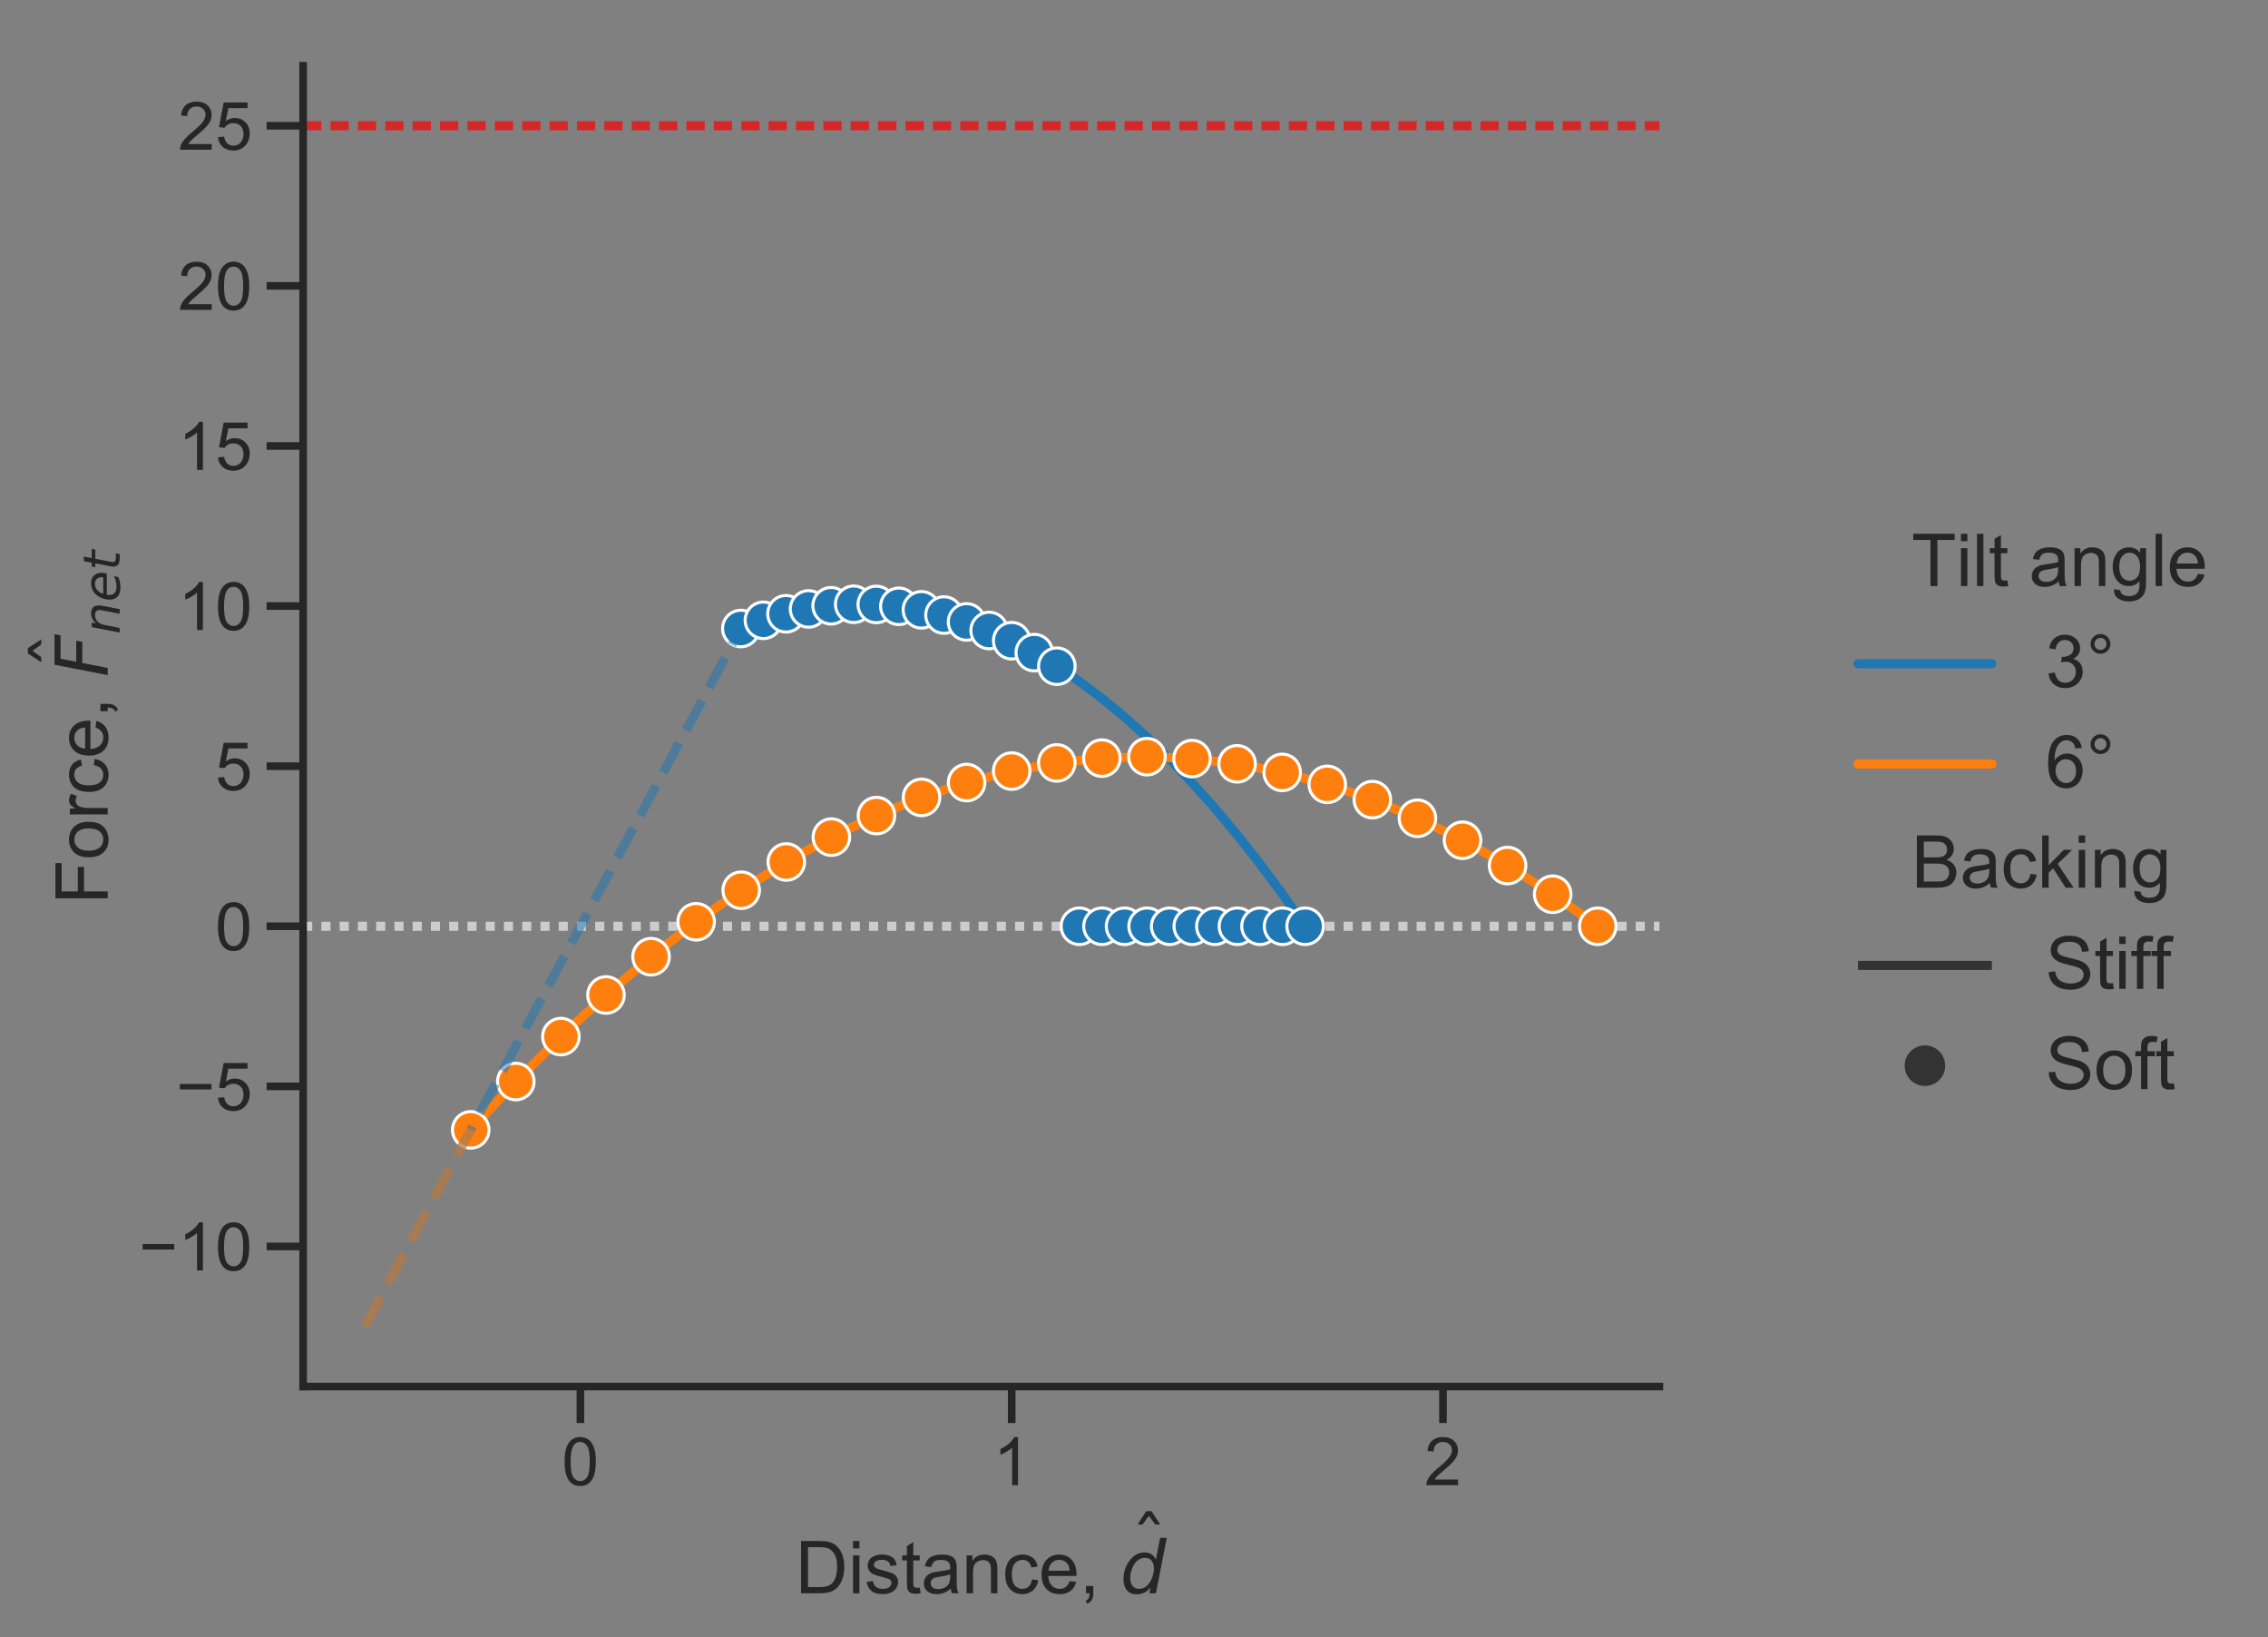 <?xml version="1.0" encoding="utf-8" standalone="no"?>
<!DOCTYPE svg PUBLIC "-//W3C//DTD SVG 1.1//EN"
  "http://www.w3.org/Graphics/SVG/1.1/DTD/svg11.dtd">
<!-- Created with matplotlib (https://matplotlib.org/) -->
<svg height="403.556pt" version="1.1" viewBox="0 0 559.113 403.556" width="559.113pt" xmlns="http://www.w3.org/2000/svg" xmlns:xlink="http://www.w3.org/1999/xlink">
 <rect x="0" y="0" width="559.113" height="403.556" fill="#808080" stroke="none"/>
 <defs>
  <style type="text/css">
*{stroke-linecap:butt;stroke-linejoin:round;}
  </style>
 </defs>
 <g id="figure_1">
  <g id="patch_1">
   <path d="M 0 403.556 
L 559.113 403.556 
L 559.113 0 
L 0 0 
z
" style="fill:none;"/>
  </g>
  <g id="axes_1">
   <g id="patch_2">
    <path d="M 74.728 341.726 
L 409.08 341.726 
L 409.08 16.2 
L 74.728 16.2 
z
" style="fill:none;"/>
   </g>
   <g id="line2d_1">
    <path clip-path="url(#p5e3848087c)" d="M 74.728 30.997 
L 409.08 30.997 
" style="fill:none;stroke:#d62728;stroke-dasharray:4.5,2.25;stroke-dashoffset:0;stroke-width:2.25;"/>
   </g>
   <g id="line2d_2">
    <path clip-path="url(#p5e3848087c)" d="M 74.728 228.285 
L 409.08 228.285 
" style="fill:none;stroke:#cccccc;stroke-dasharray:2.25,2.25;stroke-dashoffset:0;stroke-width:2.25;"/>
   </g>
   <g id="matplotlib.axis_1">
    <g id="xtick_1">
     <g id="line2d_3">
      <defs>
       <path d="M 0 0 
L 0 9 
" id="m512146e66b" style="stroke:#262626;stroke-width:1.875;"/>
      </defs>
      <g>
       <use style="fill:#262626;stroke:#262626;stroke-width:1.875;" x="143.086" xlink:href="#m512146e66b" y="341.726"/>
      </g>
     </g>
     <g id="text_1">
      <!-- 0 -->
      <defs>
       <path d="M 4.156 35.297 
Q 4.156 48 6.766 55.734 
Q 9.375 63.484 14.516 67.672 
Q 19.672 71.875 27.484 71.875 
Q 33.25 71.875 37.594 69.547 
Q 41.938 67.234 44.766 62.859 
Q 47.609 58.5 49.219 52.219 
Q 50.828 45.953 50.828 35.297 
Q 50.828 22.703 48.234 14.969 
Q 45.656 7.234 40.5 3 
Q 35.359 -1.219 27.484 -1.219 
Q 17.141 -1.219 11.234 6.203 
Q 4.156 15.141 4.156 35.297 
z
M 13.188 35.297 
Q 13.188 17.672 17.312 11.828 
Q 21.438 6 27.484 6 
Q 33.547 6 37.672 11.859 
Q 41.797 17.719 41.797 35.297 
Q 41.797 52.984 37.672 58.781 
Q 33.547 64.594 27.391 64.594 
Q 21.344 64.594 17.719 59.469 
Q 13.188 52.938 13.188 35.297 
z
" id="ArialMT-48"/>
      </defs>
      <g style="fill:#262626;" transform="translate(138.498 366.037)scale(0.165 -0.165)">
       <use xlink:href="#ArialMT-48"/>
      </g>
     </g>
    </g>
    <g id="xtick_2">
     <g id="line2d_4">
      <g>
       <use style="fill:#262626;stroke:#262626;stroke-width:1.875;" x="249.406" xlink:href="#m512146e66b" y="341.726"/>
      </g>
     </g>
     <g id="text_2">
      <!-- 1 -->
      <defs>
       <path d="M 37.25 0 
L 28.469 0 
L 28.469 56 
Q 25.297 52.984 20.141 49.953 
Q 14.984 46.922 10.891 45.406 
L 10.891 53.906 
Q 18.266 57.375 23.781 62.297 
Q 29.297 67.234 31.594 71.875 
L 37.25 71.875 
z
" id="ArialMT-49"/>
      </defs>
      <g style="fill:#262626;" transform="translate(244.819 366.037)scale(0.165 -0.165)">
       <use xlink:href="#ArialMT-49"/>
      </g>
     </g>
    </g>
    <g id="xtick_3">
     <g id="line2d_5">
      <g>
       <use style="fill:#262626;stroke:#262626;stroke-width:1.875;" x="355.727" xlink:href="#m512146e66b" y="341.726"/>
      </g>
     </g>
     <g id="text_3">
      <!-- 2 -->
      <defs>
       <path d="M 50.344 8.453 
L 50.344 0 
L 3.031 0 
Q 2.938 3.172 4.047 6.109 
Q 5.859 10.938 9.828 15.625 
Q 13.812 20.312 21.344 26.469 
Q 33.016 36.031 37.109 41.625 
Q 41.219 47.219 41.219 52.203 
Q 41.219 57.422 37.469 61 
Q 33.734 64.594 27.734 64.594 
Q 21.391 64.594 17.578 60.781 
Q 13.766 56.984 13.719 50.25 
L 4.688 51.172 
Q 5.609 61.281 11.656 66.578 
Q 17.719 71.875 27.938 71.875 
Q 38.234 71.875 44.234 66.156 
Q 50.25 60.453 50.25 52 
Q 50.25 47.703 48.484 43.547 
Q 46.734 39.406 42.656 34.812 
Q 38.578 30.219 29.109 22.219 
Q 21.188 15.578 18.938 13.203 
Q 16.703 10.844 15.234 8.453 
z
" id="ArialMT-50"/>
      </defs>
      <g style="fill:#262626;" transform="translate(351.139 366.037)scale(0.165 -0.165)">
       <use xlink:href="#ArialMT-50"/>
      </g>
     </g>
    </g>
    <g id="text_4">
     <!-- Distance, $\hat{d}$ -->
     <defs>
      <path d="M 7.719 0 
L 7.719 71.578 
L 32.375 71.578 
Q 40.719 71.578 45.125 70.562 
Q 51.266 69.141 55.609 65.438 
Q 61.281 60.641 64.078 53.188 
Q 66.891 45.75 66.891 36.188 
Q 66.891 28.031 64.984 21.734 
Q 63.094 15.438 60.109 11.297 
Q 57.125 7.172 53.578 4.797 
Q 50.047 2.438 45.047 1.219 
Q 40.047 0 33.547 0 
z
M 17.188 8.453 
L 32.469 8.453 
Q 39.547 8.453 43.578 9.766 
Q 47.609 11.078 50 13.484 
Q 53.375 16.844 55.25 22.531 
Q 57.125 28.219 57.125 36.328 
Q 57.125 47.562 53.438 53.594 
Q 49.75 59.625 44.484 61.672 
Q 40.672 63.141 32.234 63.141 
L 17.188 63.141 
z
" id="ArialMT-68"/>
      <path d="M 6.641 61.469 
L 6.641 71.578 
L 15.438 71.578 
L 15.438 61.469 
z
M 6.641 0 
L 6.641 51.859 
L 15.438 51.859 
L 15.438 0 
z
" id="ArialMT-105"/>
      <path d="M 3.078 15.484 
L 11.766 16.844 
Q 12.5 11.625 15.844 8.844 
Q 19.188 6.062 25.203 6.062 
Q 31.25 6.062 34.172 8.516 
Q 37.109 10.984 37.109 14.312 
Q 37.109 17.281 34.516 19 
Q 32.719 20.172 25.531 21.969 
Q 15.875 24.422 12.141 26.203 
Q 8.406 27.984 6.469 31.125 
Q 4.547 34.281 4.547 38.094 
Q 4.547 41.547 6.125 44.5 
Q 7.719 47.469 10.453 49.422 
Q 12.5 50.922 16.031 51.969 
Q 19.578 53.031 23.641 53.031 
Q 29.734 53.031 34.344 51.266 
Q 38.969 49.516 41.156 46.5 
Q 43.359 43.5 44.188 38.484 
L 35.594 37.312 
Q 35.016 41.312 32.203 43.547 
Q 29.391 45.797 24.266 45.797 
Q 18.219 45.797 15.625 43.797 
Q 13.031 41.797 13.031 39.109 
Q 13.031 37.406 14.109 36.031 
Q 15.188 34.625 17.484 33.688 
Q 18.797 33.203 25.25 31.453 
Q 34.578 28.953 38.25 27.359 
Q 41.938 25.781 44.031 22.75 
Q 46.141 19.734 46.141 15.234 
Q 46.141 10.844 43.578 6.953 
Q 41.016 3.078 36.172 0.953 
Q 31.344 -1.172 25.25 -1.172 
Q 15.141 -1.172 9.844 3.031 
Q 4.547 7.234 3.078 15.484 
z
" id="ArialMT-115"/>
      <path d="M 25.781 7.859 
L 27.047 0.094 
Q 23.344 -0.688 20.406 -0.688 
Q 15.625 -0.688 12.984 0.828 
Q 10.359 2.344 9.281 4.812 
Q 8.203 7.281 8.203 15.188 
L 8.203 45.016 
L 1.766 45.016 
L 1.766 51.859 
L 8.203 51.859 
L 8.203 64.703 
L 16.938 69.969 
L 16.938 51.859 
L 25.781 51.859 
L 25.781 45.016 
L 16.938 45.016 
L 16.938 14.703 
Q 16.938 10.938 17.406 9.859 
Q 17.875 8.797 18.922 8.156 
Q 19.969 7.516 21.922 7.516 
Q 23.391 7.516 25.781 7.859 
z
" id="ArialMT-116"/>
      <path d="M 40.438 6.391 
Q 35.547 2.25 31.031 0.531 
Q 26.516 -1.172 21.344 -1.172 
Q 12.797 -1.172 8.203 3 
Q 3.609 7.172 3.609 13.672 
Q 3.609 17.484 5.344 20.625 
Q 7.078 23.781 9.891 25.688 
Q 12.703 27.594 16.219 28.562 
Q 18.797 29.25 24.031 29.891 
Q 34.672 31.156 39.703 32.906 
Q 39.75 34.719 39.75 35.203 
Q 39.75 40.578 37.25 42.781 
Q 33.891 45.75 27.25 45.75 
Q 21.047 45.75 18.094 43.578 
Q 15.141 41.406 13.719 35.891 
L 5.125 37.062 
Q 6.297 42.578 8.984 45.969 
Q 11.672 49.359 16.75 51.188 
Q 21.828 53.031 28.516 53.031 
Q 35.156 53.031 39.297 51.469 
Q 43.453 49.906 45.406 47.531 
Q 47.359 45.172 48.141 41.547 
Q 48.578 39.312 48.578 33.453 
L 48.578 21.734 
Q 48.578 9.469 49.141 6.219 
Q 49.703 2.984 51.375 0 
L 42.188 0 
Q 40.828 2.734 40.438 6.391 
z
M 39.703 26.031 
Q 34.906 24.078 25.344 22.703 
Q 19.922 21.922 17.672 20.938 
Q 15.438 19.969 14.203 18.094 
Q 12.984 16.219 12.984 13.922 
Q 12.984 10.406 15.641 8.062 
Q 18.312 5.719 23.438 5.719 
Q 28.516 5.719 32.469 7.938 
Q 36.422 10.156 38.281 14.016 
Q 39.703 17 39.703 22.797 
z
" id="ArialMT-97"/>
      <path d="M 6.594 0 
L 6.594 51.859 
L 14.5 51.859 
L 14.5 44.484 
Q 20.219 53.031 31 53.031 
Q 35.688 53.031 39.625 51.344 
Q 43.562 49.656 45.516 46.922 
Q 47.469 44.188 48.25 40.438 
Q 48.734 37.984 48.734 31.891 
L 48.734 0 
L 39.938 0 
L 39.938 31.547 
Q 39.938 36.922 38.906 39.578 
Q 37.891 42.234 35.281 43.812 
Q 32.672 45.406 29.156 45.406 
Q 23.531 45.406 19.453 41.844 
Q 15.375 38.281 15.375 28.328 
L 15.375 0 
z
" id="ArialMT-110"/>
      <path d="M 40.438 19 
L 49.078 17.875 
Q 47.656 8.938 41.812 3.875 
Q 35.984 -1.172 27.484 -1.172 
Q 16.844 -1.172 10.375 5.781 
Q 3.906 12.75 3.906 25.734 
Q 3.906 34.125 6.688 40.422 
Q 9.469 46.734 15.156 49.875 
Q 20.844 53.031 27.547 53.031 
Q 35.984 53.031 41.359 48.75 
Q 46.734 44.484 48.25 36.625 
L 39.703 35.297 
Q 38.484 40.531 35.375 43.156 
Q 32.281 45.797 27.875 45.797 
Q 21.234 45.797 17.078 41.031 
Q 12.938 36.281 12.938 25.984 
Q 12.938 15.531 16.938 10.797 
Q 20.953 6.062 27.391 6.062 
Q 32.562 6.062 36.031 9.234 
Q 39.5 12.406 40.438 19 
z
" id="ArialMT-99"/>
      <path d="M 42.094 16.703 
L 51.172 15.578 
Q 49.031 7.625 43.219 3.219 
Q 37.406 -1.172 28.375 -1.172 
Q 17 -1.172 10.328 5.828 
Q 3.656 12.844 3.656 25.484 
Q 3.656 38.578 10.391 45.797 
Q 17.141 53.031 27.875 53.031 
Q 38.281 53.031 44.875 45.953 
Q 51.469 38.875 51.469 26.031 
Q 51.469 25.25 51.422 23.688 
L 12.75 23.688 
Q 13.234 15.141 17.578 10.594 
Q 21.922 6.062 28.422 6.062 
Q 33.25 6.062 36.672 8.594 
Q 40.094 11.141 42.094 16.703 
z
M 13.234 30.906 
L 42.188 30.906 
Q 41.609 37.453 38.875 40.719 
Q 34.672 45.797 27.984 45.797 
Q 21.922 45.797 17.797 41.75 
Q 13.672 37.703 13.234 30.906 
z
" id="ArialMT-101"/>
      <path d="M 8.891 0 
L 8.891 10.016 
L 18.891 10.016 
L 18.891 0 
Q 18.891 -5.516 16.938 -8.906 
Q 14.984 -12.312 10.75 -14.156 
L 8.297 -10.406 
Q 11.078 -9.188 12.391 -6.812 
Q 13.719 -4.438 13.875 0 
z
" id="ArialMT-44"/>
      <path id="ArialMT-32"/>
      <path d="M -28.609 79.984 
L -21.391 79.984 
L -9.422 61.625 
L -16.219 61.625 
L -25 73.578 
L -33.797 61.625 
L -40.578 61.625 
z
M -25 56 
z
" id="DejaVuSans-770"/>
      <path d="M 41.797 8.203 
Q 38.188 3.469 33.25 1.016 
Q 28.328 -1.422 22.312 -1.422 
Q 14.109 -1.422 9.344 4.172 
Q 4.594 9.766 4.594 19.484 
Q 4.594 27.594 7.469 34.938 
Q 10.359 42.281 15.828 48.094 
Q 19.438 51.953 23.969 53.969 
Q 28.516 56 33.5 56 
Q 38.766 56 42.797 53.453 
Q 46.828 50.922 49.031 46.188 
L 54.891 75.984 
L 63.922 75.984 
L 49.125 0 
L 40.094 0 
z
M 13.922 21.094 
Q 13.922 14.016 17.109 10.062 
Q 20.312 6.109 25.984 6.109 
Q 30.172 6.109 33.766 8.125 
Q 37.359 10.156 40.094 14.109 
Q 42.969 18.219 44.625 23.578 
Q 46.297 28.953 46.297 34.188 
Q 46.297 40.969 43.094 44.766 
Q 39.891 48.578 34.281 48.578 
Q 30.031 48.578 26.359 46.578 
Q 22.703 44.578 20.125 40.828 
Q 17.281 36.766 15.594 31.391 
Q 13.922 26.031 13.922 21.094 
z
" id="DejaVuSans-Oblique-100"/>
     </defs>
     <g style="fill:#262626;" transform="translate(196.094 392.779)scale(0.18 -0.18)">
      <use transform="translate(0 0.531)" xlink:href="#ArialMT-68"/>
      <use transform="translate(72.217 0.531)" xlink:href="#ArialMT-105"/>
      <use transform="translate(94.434 0.531)" xlink:href="#ArialMT-115"/>
      <use transform="translate(144.434 0.531)" xlink:href="#ArialMT-116"/>
      <use transform="translate(172.217 0.531)" xlink:href="#ArialMT-97"/>
      <use transform="translate(227.832 0.531)" xlink:href="#ArialMT-110"/>
      <use transform="translate(283.447 0.531)" xlink:href="#ArialMT-99"/>
      <use transform="translate(333.447 0.531)" xlink:href="#ArialMT-101"/>
      <use transform="translate(389.062 0.531)" xlink:href="#ArialMT-44"/>
      <use transform="translate(416.846 0.531)" xlink:href="#ArialMT-32"/>
      <use transform="translate(509.076 33.016)" xlink:href="#DejaVuSans-770"/>
      <use transform="translate(444.629 0.531)" xlink:href="#DejaVuSans-Oblique-100"/>
     </g>
    </g>
   </g>
   <g id="matplotlib.axis_2">
    <g id="ytick_1">
     <g id="line2d_6">
      <defs>
       <path d="M 0 0 
L -9 0 
" id="m2b2c2d1f0c" style="stroke:#262626;stroke-width:1.875;"/>
      </defs>
      <g>
       <use style="fill:#262626;stroke:#262626;stroke-width:1.875;" x="74.728" xlink:href="#m2b2c2d1f0c" y="307.201"/>
      </g>
     </g>
     <g id="text_5">
      <!-- −10 -->
      <defs>
       <path d="M 52.828 31.203 
L 5.562 31.203 
L 5.562 39.406 
L 52.828 39.406 
z
" id="ArialMT-8722"/>
      </defs>
      <g style="fill:#262626;" transform="translate(34.24 313.106)scale(0.165 -0.165)">
       <use xlink:href="#ArialMT-8722"/>
       <use x="58.398" xlink:href="#ArialMT-49"/>
       <use x="114.014" xlink:href="#ArialMT-48"/>
      </g>
     </g>
    </g>
    <g id="ytick_2">
     <g id="line2d_7">
      <g>
       <use style="fill:#262626;stroke:#262626;stroke-width:1.875;" x="74.728" xlink:href="#m2b2c2d1f0c" y="267.743"/>
      </g>
     </g>
     <g id="text_6">
      <!-- −5 -->
      <defs>
       <path d="M 4.156 18.75 
L 13.375 19.531 
Q 14.406 12.797 18.141 9.391 
Q 21.875 6 27.156 6 
Q 33.5 6 37.891 10.781 
Q 42.281 15.578 42.281 23.484 
Q 42.281 31 38.062 35.344 
Q 33.844 39.703 27 39.703 
Q 22.75 39.703 19.328 37.766 
Q 15.922 35.844 13.969 32.766 
L 5.719 33.844 
L 12.641 70.609 
L 48.25 70.609 
L 48.25 62.203 
L 19.672 62.203 
L 15.828 42.969 
Q 22.266 47.469 29.344 47.469 
Q 38.719 47.469 45.156 40.969 
Q 51.609 34.469 51.609 24.266 
Q 51.609 14.547 45.953 7.469 
Q 39.062 -1.219 27.156 -1.219 
Q 17.391 -1.219 11.203 4.25 
Q 5.031 9.719 4.156 18.75 
z
" id="ArialMT-53"/>
      </defs>
      <g style="fill:#262626;" transform="translate(43.416 273.648)scale(0.165 -0.165)">
       <use xlink:href="#ArialMT-8722"/>
       <use x="58.398" xlink:href="#ArialMT-53"/>
      </g>
     </g>
    </g>
    <g id="ytick_3">
     <g id="line2d_8">
      <g>
       <use style="fill:#262626;stroke:#262626;stroke-width:1.875;" x="74.728" xlink:href="#m2b2c2d1f0c" y="228.285"/>
      </g>
     </g>
     <g id="text_7">
      <!-- 0 -->
      <g style="fill:#262626;" transform="translate(53.053 234.19)scale(0.165 -0.165)">
       <use xlink:href="#ArialMT-48"/>
      </g>
     </g>
    </g>
    <g id="ytick_4">
     <g id="line2d_9">
      <g>
       <use style="fill:#262626;stroke:#262626;stroke-width:1.875;" x="74.728" xlink:href="#m2b2c2d1f0c" y="188.828"/>
      </g>
     </g>
     <g id="text_8">
      <!-- 5 -->
      <g style="fill:#262626;" transform="translate(53.053 194.733)scale(0.165 -0.165)">
       <use xlink:href="#ArialMT-53"/>
      </g>
     </g>
    </g>
    <g id="ytick_5">
     <g id="line2d_10">
      <g>
       <use style="fill:#262626;stroke:#262626;stroke-width:1.875;" x="74.728" xlink:href="#m2b2c2d1f0c" y="149.37"/>
      </g>
     </g>
     <g id="text_9">
      <!-- 10 -->
      <g style="fill:#262626;" transform="translate(43.877 155.275)scale(0.165 -0.165)">
       <use xlink:href="#ArialMT-49"/>
       <use x="55.615" xlink:href="#ArialMT-48"/>
      </g>
     </g>
    </g>
    <g id="ytick_6">
     <g id="line2d_11">
      <g>
       <use style="fill:#262626;stroke:#262626;stroke-width:1.875;" x="74.728" xlink:href="#m2b2c2d1f0c" y="109.912"/>
      </g>
     </g>
     <g id="text_10">
      <!-- 15 -->
      <g style="fill:#262626;" transform="translate(43.877 115.817)scale(0.165 -0.165)">
       <use xlink:href="#ArialMT-49"/>
       <use x="55.615" xlink:href="#ArialMT-53"/>
      </g>
     </g>
    </g>
    <g id="ytick_7">
     <g id="line2d_12">
      <g>
       <use style="fill:#262626;stroke:#262626;stroke-width:1.875;" x="74.728" xlink:href="#m2b2c2d1f0c" y="70.454"/>
      </g>
     </g>
     <g id="text_11">
      <!-- 20 -->
      <g style="fill:#262626;" transform="translate(43.877 76.36)scale(0.165 -0.165)">
       <use xlink:href="#ArialMT-50"/>
       <use x="55.615" xlink:href="#ArialMT-48"/>
      </g>
     </g>
    </g>
    <g id="ytick_8">
     <g id="line2d_13">
      <g>
       <use style="fill:#262626;stroke:#262626;stroke-width:1.875;" x="74.728" xlink:href="#m2b2c2d1f0c" y="30.997"/>
      </g>
     </g>
     <g id="text_12">
      <!-- 25 -->
      <g style="fill:#262626;" transform="translate(43.877 36.902)scale(0.165 -0.165)">
       <use xlink:href="#ArialMT-50"/>
       <use x="55.615" xlink:href="#ArialMT-53"/>
      </g>
     </g>
    </g>
    <g id="text_13">
     <!-- Force, $\hat{F}_{net}$ -->
     <defs>
      <path d="M 8.203 0 
L 8.203 71.578 
L 56.5 71.578 
L 56.5 63.141 
L 17.672 63.141 
L 17.672 40.969 
L 51.266 40.969 
L 51.266 32.516 
L 17.672 32.516 
L 17.672 0 
z
" id="ArialMT-70"/>
      <path d="M 3.328 25.922 
Q 3.328 40.328 11.328 47.266 
Q 18.016 53.031 27.641 53.031 
Q 38.328 53.031 45.109 46.016 
Q 51.906 39.016 51.906 26.656 
Q 51.906 16.656 48.906 10.906 
Q 45.906 5.172 40.156 2 
Q 34.422 -1.172 27.641 -1.172 
Q 16.75 -1.172 10.031 5.812 
Q 3.328 12.797 3.328 25.922 
z
M 12.359 25.922 
Q 12.359 15.969 16.703 11.016 
Q 21.047 6.062 27.641 6.062 
Q 34.188 6.062 38.531 11.031 
Q 42.875 16.016 42.875 26.219 
Q 42.875 35.844 38.5 40.797 
Q 34.125 45.75 27.641 45.75 
Q 21.047 45.75 16.703 40.812 
Q 12.359 35.891 12.359 25.922 
z
" id="ArialMT-111"/>
      <path d="M 6.5 0 
L 6.5 51.859 
L 14.406 51.859 
L 14.406 44 
Q 17.438 49.516 20 51.266 
Q 22.562 53.031 25.641 53.031 
Q 30.078 53.031 34.672 50.203 
L 31.641 42.047 
Q 28.422 43.953 25.203 43.953 
Q 22.312 43.953 20.016 42.219 
Q 17.719 40.484 16.75 37.406 
Q 15.281 32.719 15.281 27.156 
L 15.281 0 
z
" id="ArialMT-114"/>
      <path d="M 16.891 72.906 
L 58.688 72.906 
L 57.078 64.594 
L 25.094 64.594 
L 20.906 43.109 
L 49.812 43.109 
L 48.188 34.812 
L 19.281 34.812 
L 12.5 0 
L 2.688 0 
z
" id="DejaVuSans-Oblique-70"/>
      <path d="M 55.719 33.016 
L 49.312 0 
L 40.281 0 
L 46.688 32.672 
Q 47.125 34.969 47.359 36.719 
Q 47.609 38.484 47.609 39.5 
Q 47.609 43.609 45.016 45.891 
Q 42.438 48.188 37.797 48.188 
Q 30.562 48.188 25.344 43.375 
Q 20.125 38.578 18.5 30.328 
L 12.5 0 
L 3.516 0 
L 14.109 54.688 
L 23.094 54.688 
L 21.297 46.094 
Q 25.047 50.828 30.312 53.406 
Q 35.594 56 41.406 56 
Q 48.641 56 52.609 52.094 
Q 56.594 48.188 56.594 41.109 
Q 56.594 39.359 56.375 37.359 
Q 56.156 35.359 55.719 33.016 
z
" id="DejaVuSans-Oblique-110"/>
      <path d="M 48.094 32.234 
Q 48.25 33.016 48.312 33.844 
Q 48.391 34.672 48.391 35.5 
Q 48.391 41.453 44.891 44.922 
Q 41.406 48.391 35.406 48.391 
Q 28.719 48.391 23.578 44.156 
Q 18.453 39.938 15.828 32.172 
z
M 55.906 25.203 
L 14.109 25.203 
Q 13.812 23.344 13.719 22.266 
Q 13.625 21.188 13.625 20.406 
Q 13.625 13.625 17.797 9.906 
Q 21.969 6.203 29.594 6.203 
Q 35.453 6.203 40.672 7.516 
Q 45.906 8.844 50.391 11.375 
L 48.688 2.484 
Q 43.844 0.531 38.688 -0.438 
Q 33.547 -1.422 28.219 -1.422 
Q 16.844 -1.422 10.719 4.016 
Q 4.594 9.469 4.594 19.484 
Q 4.594 28.031 7.641 35.375 
Q 10.688 42.719 16.609 48.484 
Q 20.406 52.094 25.656 54.047 
Q 30.906 56 36.812 56 
Q 46.094 56 51.578 50.438 
Q 57.078 44.875 57.078 35.5 
Q 57.078 33.25 56.781 30.688 
Q 56.5 28.125 55.906 25.203 
z
" id="DejaVuSans-Oblique-101"/>
      <path d="M 42.281 54.688 
L 40.922 47.703 
L 23 47.703 
L 17.188 18.016 
Q 16.891 16.359 16.75 15.234 
Q 16.609 14.109 16.609 13.484 
Q 16.609 10.359 18.484 8.938 
Q 20.359 7.516 24.516 7.516 
L 33.594 7.516 
L 32.078 0 
L 23.484 0 
Q 15.484 0 11.547 3.125 
Q 7.625 6.25 7.625 12.594 
Q 7.625 13.719 7.766 15.062 
Q 7.906 16.406 8.203 18.016 
L 14.016 47.703 
L 6.391 47.703 
L 7.812 54.688 
L 15.281 54.688 
L 18.312 70.219 
L 27.297 70.219 
L 24.312 54.688 
z
" id="DejaVuSans-Oblique-116"/>
     </defs>
     <g style="fill:#262626;" transform="translate(26.663 222.883)rotate(-90)scale(0.18 -0.18)">
      <use transform="translate(0 0.609)" xlink:href="#ArialMT-70"/>
      <use transform="translate(61.084 0.609)" xlink:href="#ArialMT-111"/>
      <use transform="translate(116.699 0.609)" xlink:href="#ArialMT-114"/>
      <use transform="translate(150 0.609)" xlink:href="#ArialMT-99"/>
      <use transform="translate(200 0.609)" xlink:href="#ArialMT-101"/>
      <use transform="translate(255.615 0.609)" xlink:href="#ArialMT-44"/>
      <use transform="translate(283.398 0.609)" xlink:href="#ArialMT-32"/>
      <use transform="translate(372.14 30.016)" xlink:href="#DejaVuSans-770"/>
      <use transform="translate(311.182 0.609)" xlink:href="#DejaVuSans-Oblique-70"/>
      <use transform="translate(369.658 -15.797)scale(0.7)" xlink:href="#DejaVuSans-Oblique-110"/>
      <use transform="translate(414.023 -15.797)scale(0.7)" xlink:href="#DejaVuSans-Oblique-101"/>
      <use transform="translate(457.09 -15.797)scale(0.7)" xlink:href="#DejaVuSans-Oblique-116"/>
     </g>
    </g>
   </g>
   <g id="line2d_14">
    <path clip-path="url(#p5e3848087c)" d="M 182.634 154.9 
L 188.198 152.879 
L 193.763 151.272 
L 199.327 150.077 
L 204.891 149.295 
L 210.456 148.927 
L 216.02 148.971 
L 221.585 149.428 
L 227.149 150.299 
L 232.713 151.582 
L 238.278 153.278 
L 243.842 155.388 
L 249.406 157.91 
L 254.971 160.846 
L 260.535 164.194 
L 266.1 167.955 
L 271.664 172.13 
L 277.228 176.717 
L 282.793 181.718 
L 288.357 187.131 
L 293.921 192.958 
L 299.486 199.197 
L 305.05 205.85 
L 310.615 212.915 
L 316.179 220.394 
L 321.743 228.285 
" style="fill:none;stroke:#1f77b4;stroke-dasharray:2.25,0;stroke-dashoffset:0;stroke-width:2.25;"/>
    <defs>
     <path d="M -0.5 0.5 
L 0.5 0.5 
L 0.5 -0.5 
L -0.5 -0.5 
z
" id="me80e966fed"/>
    </defs>
    <g clip-path="url(#p5e3848087c)">
     <use style="fill:#1f77b4;" x="182.634" xlink:href="#me80e966fed" y="154.9"/>
     <use style="fill:#1f77b4;" x="188.198" xlink:href="#me80e966fed" y="152.879"/>
     <use style="fill:#1f77b4;" x="193.763" xlink:href="#me80e966fed" y="151.272"/>
     <use style="fill:#1f77b4;" x="199.327" xlink:href="#me80e966fed" y="150.077"/>
     <use style="fill:#1f77b4;" x="204.891" xlink:href="#me80e966fed" y="149.295"/>
     <use style="fill:#1f77b4;" x="210.456" xlink:href="#me80e966fed" y="148.927"/>
     <use style="fill:#1f77b4;" x="216.02" xlink:href="#me80e966fed" y="148.971"/>
     <use style="fill:#1f77b4;" x="221.585" xlink:href="#me80e966fed" y="149.428"/>
     <use style="fill:#1f77b4;" x="227.149" xlink:href="#me80e966fed" y="150.299"/>
     <use style="fill:#1f77b4;" x="232.713" xlink:href="#me80e966fed" y="151.582"/>
     <use style="fill:#1f77b4;" x="238.278" xlink:href="#me80e966fed" y="153.278"/>
     <use style="fill:#1f77b4;" x="243.842" xlink:href="#me80e966fed" y="155.388"/>
     <use style="fill:#1f77b4;" x="249.406" xlink:href="#me80e966fed" y="157.91"/>
     <use style="fill:#1f77b4;" x="254.971" xlink:href="#me80e966fed" y="160.846"/>
     <use style="fill:#1f77b4;" x="260.535" xlink:href="#me80e966fed" y="164.194"/>
     <use style="fill:#1f77b4;" x="266.1" xlink:href="#me80e966fed" y="167.955"/>
     <use style="fill:#1f77b4;" x="271.664" xlink:href="#me80e966fed" y="172.13"/>
     <use style="fill:#1f77b4;" x="277.228" xlink:href="#me80e966fed" y="176.717"/>
     <use style="fill:#1f77b4;" x="282.793" xlink:href="#me80e966fed" y="181.718"/>
     <use style="fill:#1f77b4;" x="288.357" xlink:href="#me80e966fed" y="187.131"/>
     <use style="fill:#1f77b4;" x="293.921" xlink:href="#me80e966fed" y="192.958"/>
     <use style="fill:#1f77b4;" x="299.486" xlink:href="#me80e966fed" y="199.197"/>
     <use style="fill:#1f77b4;" x="305.05" xlink:href="#me80e966fed" y="205.85"/>
     <use style="fill:#1f77b4;" x="310.615" xlink:href="#me80e966fed" y="212.915"/>
     <use style="fill:#1f77b4;" x="316.179" xlink:href="#me80e966fed" y="220.394"/>
     <use style="fill:#1f77b4;" x="321.743" xlink:href="#me80e966fed" y="228.285"/>
    </g>
   </g>
   <g id="line2d_15">
    <path clip-path="url(#p5e3848087c)" d="M 182.634 154.9 
L 188.198 152.879 
L 193.763 151.272 
L 199.327 150.077 
L 204.891 149.295 
L 210.456 148.927 
L 216.02 148.971 
L 221.585 149.428 
L 227.149 150.299 
L 232.713 151.582 
L 238.278 153.278 
L 243.842 155.388 
L 249.406 157.91 
L 254.971 160.846 
L 260.535 164.194 
L 266.1 228.285 
L 271.664 228.285 
L 277.228 228.285 
L 282.793 228.285 
L 288.357 228.285 
L 293.921 228.285 
L 299.486 228.285 
L 305.05 228.285 
L 310.615 228.285 
L 316.179 228.285 
L 321.743 228.285 
" style="fill:none;stroke:#1f77b4;stroke-dasharray:0,2.25;stroke-dashoffset:0;stroke-width:2.25;"/>
    <defs>
     <path d="M 0 4.5 
C 1.193 4.5 2.338 4.026 3.182 3.182 
C 4.026 2.338 4.5 1.193 4.5 0 
C 4.5 -1.193 4.026 -2.338 3.182 -3.182 
C 2.338 -4.026 1.193 -4.5 0 -4.5 
C -1.193 -4.5 -2.338 -4.026 -3.182 -3.182 
C -4.026 -2.338 -4.5 -1.193 -4.5 0 
C -4.5 1.193 -4.026 2.338 -3.182 3.182 
C -2.338 4.026 -1.193 4.5 0 4.5 
z
" id="mcc885bb8c7" style="stroke:#ffffff;stroke-width:0.75;"/>
    </defs>
    <g clip-path="url(#p5e3848087c)">
     <use style="fill:#1f77b4;stroke:#ffffff;stroke-width:0.75;" x="182.634" xlink:href="#mcc885bb8c7" y="154.9"/>
     <use style="fill:#1f77b4;stroke:#ffffff;stroke-width:0.75;" x="188.198" xlink:href="#mcc885bb8c7" y="152.879"/>
     <use style="fill:#1f77b4;stroke:#ffffff;stroke-width:0.75;" x="193.763" xlink:href="#mcc885bb8c7" y="151.272"/>
     <use style="fill:#1f77b4;stroke:#ffffff;stroke-width:0.75;" x="199.327" xlink:href="#mcc885bb8c7" y="150.077"/>
     <use style="fill:#1f77b4;stroke:#ffffff;stroke-width:0.75;" x="204.891" xlink:href="#mcc885bb8c7" y="149.295"/>
     <use style="fill:#1f77b4;stroke:#ffffff;stroke-width:0.75;" x="210.456" xlink:href="#mcc885bb8c7" y="148.927"/>
     <use style="fill:#1f77b4;stroke:#ffffff;stroke-width:0.75;" x="216.02" xlink:href="#mcc885bb8c7" y="148.971"/>
     <use style="fill:#1f77b4;stroke:#ffffff;stroke-width:0.75;" x="221.585" xlink:href="#mcc885bb8c7" y="149.428"/>
     <use style="fill:#1f77b4;stroke:#ffffff;stroke-width:0.75;" x="227.149" xlink:href="#mcc885bb8c7" y="150.299"/>
     <use style="fill:#1f77b4;stroke:#ffffff;stroke-width:0.75;" x="232.713" xlink:href="#mcc885bb8c7" y="151.582"/>
     <use style="fill:#1f77b4;stroke:#ffffff;stroke-width:0.75;" x="238.278" xlink:href="#mcc885bb8c7" y="153.278"/>
     <use style="fill:#1f77b4;stroke:#ffffff;stroke-width:0.75;" x="243.842" xlink:href="#mcc885bb8c7" y="155.388"/>
     <use style="fill:#1f77b4;stroke:#ffffff;stroke-width:0.75;" x="249.406" xlink:href="#mcc885bb8c7" y="157.91"/>
     <use style="fill:#1f77b4;stroke:#ffffff;stroke-width:0.75;" x="254.971" xlink:href="#mcc885bb8c7" y="160.846"/>
     <use style="fill:#1f77b4;stroke:#ffffff;stroke-width:0.75;" x="260.535" xlink:href="#mcc885bb8c7" y="164.194"/>
     <use style="fill:#1f77b4;stroke:#ffffff;stroke-width:0.75;" x="266.1" xlink:href="#mcc885bb8c7" y="228.285"/>
     <use style="fill:#1f77b4;stroke:#ffffff;stroke-width:0.75;" x="271.664" xlink:href="#mcc885bb8c7" y="228.285"/>
     <use style="fill:#1f77b4;stroke:#ffffff;stroke-width:0.75;" x="277.228" xlink:href="#mcc885bb8c7" y="228.285"/>
     <use style="fill:#1f77b4;stroke:#ffffff;stroke-width:0.75;" x="282.793" xlink:href="#mcc885bb8c7" y="228.285"/>
     <use style="fill:#1f77b4;stroke:#ffffff;stroke-width:0.75;" x="288.357" xlink:href="#mcc885bb8c7" y="228.285"/>
     <use style="fill:#1f77b4;stroke:#ffffff;stroke-width:0.75;" x="293.921" xlink:href="#mcc885bb8c7" y="228.285"/>
     <use style="fill:#1f77b4;stroke:#ffffff;stroke-width:0.75;" x="299.486" xlink:href="#mcc885bb8c7" y="228.285"/>
     <use style="fill:#1f77b4;stroke:#ffffff;stroke-width:0.75;" x="305.05" xlink:href="#mcc885bb8c7" y="228.285"/>
     <use style="fill:#1f77b4;stroke:#ffffff;stroke-width:0.75;" x="310.615" xlink:href="#mcc885bb8c7" y="228.285"/>
     <use style="fill:#1f77b4;stroke:#ffffff;stroke-width:0.75;" x="316.179" xlink:href="#mcc885bb8c7" y="228.285"/>
     <use style="fill:#1f77b4;stroke:#ffffff;stroke-width:0.75;" x="321.743" xlink:href="#mcc885bb8c7" y="228.285"/>
    </g>
   </g>
   <g id="line2d_16">
    <path clip-path="url(#p5e3848087c)" d="M 116.044 278.464 
L 127.158 266.558 
L 138.271 255.477 
L 149.385 245.221 
L 160.498 235.79 
L 171.612 227.184 
L 182.725 219.402 
L 193.839 212.446 
L 204.952 206.314 
L 216.066 201.007 
L 227.179 196.526 
L 238.293 192.869 
L 249.406 190.037 
L 260.52 188.03 
L 271.633 186.847 
L 282.747 186.49 
L 293.86 186.957 
L 304.974 188.25 
L 316.087 190.367 
L 327.201 193.309 
L 338.314 197.076 
L 349.428 201.668 
L 360.541 207.085 
L 371.655 213.327 
L 382.768 220.394 
L 393.882 228.285 
" style="fill:none;stroke:#ff7f0e;stroke-dasharray:2.25,0;stroke-dashoffset:0;stroke-width:2.25;"/>
    <defs>
     <path d="M -0.5 0.5 
L 0.5 0.5 
L 0.5 -0.5 
L -0.5 -0.5 
z
" id="m021e170867"/>
    </defs>
    <g clip-path="url(#p5e3848087c)">
     <use style="fill:#ff7f0e;" x="116.044" xlink:href="#m021e170867" y="278.464"/>
     <use style="fill:#ff7f0e;" x="127.158" xlink:href="#m021e170867" y="266.558"/>
     <use style="fill:#ff7f0e;" x="138.271" xlink:href="#m021e170867" y="255.477"/>
     <use style="fill:#ff7f0e;" x="149.385" xlink:href="#m021e170867" y="245.221"/>
     <use style="fill:#ff7f0e;" x="160.498" xlink:href="#m021e170867" y="235.79"/>
     <use style="fill:#ff7f0e;" x="171.612" xlink:href="#m021e170867" y="227.184"/>
     <use style="fill:#ff7f0e;" x="182.725" xlink:href="#m021e170867" y="219.402"/>
     <use style="fill:#ff7f0e;" x="193.839" xlink:href="#m021e170867" y="212.446"/>
     <use style="fill:#ff7f0e;" x="204.952" xlink:href="#m021e170867" y="206.314"/>
     <use style="fill:#ff7f0e;" x="216.066" xlink:href="#m021e170867" y="201.007"/>
     <use style="fill:#ff7f0e;" x="227.179" xlink:href="#m021e170867" y="196.526"/>
     <use style="fill:#ff7f0e;" x="238.293" xlink:href="#m021e170867" y="192.869"/>
     <use style="fill:#ff7f0e;" x="249.406" xlink:href="#m021e170867" y="190.037"/>
     <use style="fill:#ff7f0e;" x="260.52" xlink:href="#m021e170867" y="188.03"/>
     <use style="fill:#ff7f0e;" x="271.633" xlink:href="#m021e170867" y="186.847"/>
     <use style="fill:#ff7f0e;" x="282.747" xlink:href="#m021e170867" y="186.49"/>
     <use style="fill:#ff7f0e;" x="293.86" xlink:href="#m021e170867" y="186.957"/>
     <use style="fill:#ff7f0e;" x="304.974" xlink:href="#m021e170867" y="188.25"/>
     <use style="fill:#ff7f0e;" x="316.087" xlink:href="#m021e170867" y="190.367"/>
     <use style="fill:#ff7f0e;" x="327.201" xlink:href="#m021e170867" y="193.309"/>
     <use style="fill:#ff7f0e;" x="338.314" xlink:href="#m021e170867" y="197.076"/>
     <use style="fill:#ff7f0e;" x="349.428" xlink:href="#m021e170867" y="201.668"/>
     <use style="fill:#ff7f0e;" x="360.541" xlink:href="#m021e170867" y="207.085"/>
     <use style="fill:#ff7f0e;" x="371.655" xlink:href="#m021e170867" y="213.327"/>
     <use style="fill:#ff7f0e;" x="382.768" xlink:href="#m021e170867" y="220.394"/>
     <use style="fill:#ff7f0e;" x="393.882" xlink:href="#m021e170867" y="228.285"/>
    </g>
   </g>
   <g id="line2d_17">
    <path clip-path="url(#p5e3848087c)" d="M 116.044 278.464 
L 127.158 266.558 
L 138.271 255.477 
L 149.385 245.221 
L 160.498 235.79 
L 171.612 227.184 
L 182.725 219.402 
L 193.839 212.446 
L 204.952 206.314 
L 216.066 201.007 
L 227.179 196.526 
L 238.293 192.869 
L 249.406 190.037 
L 260.52 188.03 
L 271.633 186.847 
L 282.747 186.49 
L 293.86 186.957 
L 304.974 188.25 
L 316.087 190.367 
L 327.201 193.309 
L 338.314 197.076 
L 349.428 201.668 
L 360.541 207.085 
L 371.655 213.327 
L 382.768 220.394 
L 393.882 228.285 
" style="fill:none;stroke:#ff7f0e;stroke-dasharray:0,2.25;stroke-dashoffset:0;stroke-width:2.25;"/>
    <defs>
     <path d="M 0 4.5 
C 1.193 4.5 2.338 4.026 3.182 3.182 
C 4.026 2.338 4.5 1.193 4.5 0 
C 4.5 -1.193 4.026 -2.338 3.182 -3.182 
C 2.338 -4.026 1.193 -4.5 0 -4.5 
C -1.193 -4.5 -2.338 -4.026 -3.182 -3.182 
C -4.026 -2.338 -4.5 -1.193 -4.5 0 
C -4.5 1.193 -4.026 2.338 -3.182 3.182 
C -2.338 4.026 -1.193 4.5 0 4.5 
z
" id="m1aa0439352" style="stroke:#ffffff;stroke-width:0.75;"/>
    </defs>
    <g clip-path="url(#p5e3848087c)">
     <use style="fill:#ff7f0e;stroke:#ffffff;stroke-width:0.75;" x="116.044" xlink:href="#m1aa0439352" y="278.464"/>
     <use style="fill:#ff7f0e;stroke:#ffffff;stroke-width:0.75;" x="127.158" xlink:href="#m1aa0439352" y="266.558"/>
     <use style="fill:#ff7f0e;stroke:#ffffff;stroke-width:0.75;" x="138.271" xlink:href="#m1aa0439352" y="255.477"/>
     <use style="fill:#ff7f0e;stroke:#ffffff;stroke-width:0.75;" x="149.385" xlink:href="#m1aa0439352" y="245.221"/>
     <use style="fill:#ff7f0e;stroke:#ffffff;stroke-width:0.75;" x="160.498" xlink:href="#m1aa0439352" y="235.79"/>
     <use style="fill:#ff7f0e;stroke:#ffffff;stroke-width:0.75;" x="171.612" xlink:href="#m1aa0439352" y="227.184"/>
     <use style="fill:#ff7f0e;stroke:#ffffff;stroke-width:0.75;" x="182.725" xlink:href="#m1aa0439352" y="219.402"/>
     <use style="fill:#ff7f0e;stroke:#ffffff;stroke-width:0.75;" x="193.839" xlink:href="#m1aa0439352" y="212.446"/>
     <use style="fill:#ff7f0e;stroke:#ffffff;stroke-width:0.75;" x="204.952" xlink:href="#m1aa0439352" y="206.314"/>
     <use style="fill:#ff7f0e;stroke:#ffffff;stroke-width:0.75;" x="216.066" xlink:href="#m1aa0439352" y="201.007"/>
     <use style="fill:#ff7f0e;stroke:#ffffff;stroke-width:0.75;" x="227.179" xlink:href="#m1aa0439352" y="196.526"/>
     <use style="fill:#ff7f0e;stroke:#ffffff;stroke-width:0.75;" x="238.293" xlink:href="#m1aa0439352" y="192.869"/>
     <use style="fill:#ff7f0e;stroke:#ffffff;stroke-width:0.75;" x="249.406" xlink:href="#m1aa0439352" y="190.037"/>
     <use style="fill:#ff7f0e;stroke:#ffffff;stroke-width:0.75;" x="260.52" xlink:href="#m1aa0439352" y="188.03"/>
     <use style="fill:#ff7f0e;stroke:#ffffff;stroke-width:0.75;" x="271.633" xlink:href="#m1aa0439352" y="186.847"/>
     <use style="fill:#ff7f0e;stroke:#ffffff;stroke-width:0.75;" x="282.747" xlink:href="#m1aa0439352" y="186.49"/>
     <use style="fill:#ff7f0e;stroke:#ffffff;stroke-width:0.75;" x="293.86" xlink:href="#m1aa0439352" y="186.957"/>
     <use style="fill:#ff7f0e;stroke:#ffffff;stroke-width:0.75;" x="304.974" xlink:href="#m1aa0439352" y="188.25"/>
     <use style="fill:#ff7f0e;stroke:#ffffff;stroke-width:0.75;" x="316.087" xlink:href="#m1aa0439352" y="190.367"/>
     <use style="fill:#ff7f0e;stroke:#ffffff;stroke-width:0.75;" x="327.201" xlink:href="#m1aa0439352" y="193.309"/>
     <use style="fill:#ff7f0e;stroke:#ffffff;stroke-width:0.75;" x="338.314" xlink:href="#m1aa0439352" y="197.076"/>
     <use style="fill:#ff7f0e;stroke:#ffffff;stroke-width:0.75;" x="349.428" xlink:href="#m1aa0439352" y="201.668"/>
     <use style="fill:#ff7f0e;stroke:#ffffff;stroke-width:0.75;" x="360.541" xlink:href="#m1aa0439352" y="207.085"/>
     <use style="fill:#ff7f0e;stroke:#ffffff;stroke-width:0.75;" x="371.655" xlink:href="#m1aa0439352" y="213.327"/>
     <use style="fill:#ff7f0e;stroke:#ffffff;stroke-width:0.75;" x="382.768" xlink:href="#m1aa0439352" y="220.394"/>
     <use style="fill:#ff7f0e;stroke:#ffffff;stroke-width:0.75;" x="393.882" xlink:href="#m1aa0439352" y="228.285"/>
    </g>
   </g>
   <g id="line2d_18"/>
   <g id="line2d_19"/>
   <g id="line2d_20"/>
   <g id="line2d_21"/>
   <g id="line2d_22">
    <path clip-path="url(#p5e3848087c)" d="M 89.926 326.93 
L 100.227 307.815 
L 110.528 288.701 
L 120.829 269.586 
L 131.129 250.472 
L 141.43 231.358 
L 151.731 212.243 
L 162.032 193.129 
L 172.333 174.015 
L 182.634 154.9 
" style="fill:none;stroke:#1f77b4;stroke-dasharray:8.325,3.6;stroke-dashoffset:0;stroke-opacity:0.5;stroke-width:2.25;"/>
   </g>
   <g id="line2d_23">
    <path clip-path="url(#p5e3848087c)" d="M 89.926 326.93 
L 92.828 321.545 
L 95.73 316.159 
L 98.632 310.774 
L 101.534 305.389 
L 104.436 300.004 
L 107.338 294.619 
L 110.24 289.234 
L 113.142 283.849 
L 116.044 278.464 
" style="fill:none;stroke:#ff7f0e;stroke-dasharray:8.325,3.6;stroke-dashoffset:0;stroke-opacity:0.5;stroke-width:2.25;"/>
   </g>
   <g id="patch_3">
    <path d="M 74.728 341.726 
L 74.728 16.2 
" style="fill:none;stroke:#262626;stroke-linecap:square;stroke-linejoin:miter;stroke-width:1.875;"/>
   </g>
   <g id="patch_4">
    <path d="M 74.728 341.726 
L 409.08 341.726 
" style="fill:none;stroke:#262626;stroke-linecap:square;stroke-linejoin:miter;stroke-width:1.875;"/>
   </g>
  </g>
  <g id="legend_1">
   <g id="text_14">
    <!-- Tilt angle -->
    <defs>
     <path d="M 25.922 0 
L 25.922 63.141 
L 2.344 63.141 
L 2.344 71.578 
L 59.078 71.578 
L 59.078 63.141 
L 35.406 63.141 
L 35.406 0 
z
" id="ArialMT-84"/>
     <path d="M 6.391 0 
L 6.391 71.578 
L 15.188 71.578 
L 15.188 0 
z
" id="ArialMT-108"/>
     <path d="M 4.984 -4.297 
L 13.531 -5.562 
Q 14.062 -9.516 16.5 -11.328 
Q 19.781 -13.766 25.438 -13.766 
Q 31.547 -13.766 34.859 -11.328 
Q 38.188 -8.891 39.359 -4.5 
Q 40.047 -1.812 39.984 6.781 
Q 34.234 0 25.641 0 
Q 14.938 0 9.078 7.719 
Q 3.219 15.438 3.219 26.219 
Q 3.219 33.641 5.906 39.906 
Q 8.594 46.188 13.688 49.609 
Q 18.797 53.031 25.688 53.031 
Q 34.859 53.031 40.828 45.609 
L 40.828 51.859 
L 48.922 51.859 
L 48.922 7.031 
Q 48.922 -5.078 46.453 -10.125 
Q 44 -15.188 38.641 -18.109 
Q 33.297 -21.047 25.484 -21.047 
Q 16.219 -21.047 10.5 -16.875 
Q 4.781 -12.703 4.984 -4.297 
z
M 12.25 26.859 
Q 12.25 16.656 16.297 11.969 
Q 20.359 7.281 26.469 7.281 
Q 32.516 7.281 36.609 11.938 
Q 40.719 16.609 40.719 26.562 
Q 40.719 36.078 36.5 40.906 
Q 32.281 45.75 26.312 45.75 
Q 20.453 45.75 16.344 40.984 
Q 12.25 36.234 12.25 26.859 
z
" id="ArialMT-103"/>
    </defs>
    <g style="fill:#262626;" transform="translate(471.239 144.441)scale(0.18 -0.18)">
     <use xlink:href="#ArialMT-84"/>
     <use x="61.037" xlink:href="#ArialMT-105"/>
     <use x="83.254" xlink:href="#ArialMT-108"/>
     <use x="105.471" xlink:href="#ArialMT-116"/>
     <use x="133.254" xlink:href="#ArialMT-32"/>
     <use x="161.037" xlink:href="#ArialMT-97"/>
     <use x="216.652" xlink:href="#ArialMT-110"/>
     <use x="272.268" xlink:href="#ArialMT-103"/>
     <use x="327.883" xlink:href="#ArialMT-108"/>
     <use x="350.1" xlink:href="#ArialMT-101"/>
    </g>
   </g>
   <g id="line2d_24">
    <path d="M 458.039 163.589 
L 491.039 163.589 
" style="fill:none;stroke:#1f77b4;stroke-linecap:round;stroke-width:2.25;"/>
   </g>
   <g id="line2d_25"/>
   <g id="text_15">
    <!-- 3° -->
    <defs>
     <path d="M 4.203 18.891 
L 12.984 20.062 
Q 14.5 12.594 18.141 9.297 
Q 21.781 6 27 6 
Q 33.203 6 37.469 10.297 
Q 41.75 14.594 41.75 20.953 
Q 41.75 27 37.797 30.922 
Q 33.844 34.859 27.734 34.859 
Q 25.25 34.859 21.531 33.891 
L 22.516 41.609 
Q 23.391 41.5 23.922 41.5 
Q 29.547 41.5 34.031 44.422 
Q 38.531 47.359 38.531 53.469 
Q 38.531 58.297 35.25 61.469 
Q 31.984 64.656 26.812 64.656 
Q 21.688 64.656 18.266 61.422 
Q 14.844 58.203 13.875 51.766 
L 5.078 53.328 
Q 6.688 62.156 12.391 67.016 
Q 18.109 71.875 26.609 71.875 
Q 32.469 71.875 37.391 69.359 
Q 42.328 66.844 44.938 62.5 
Q 47.562 58.156 47.562 53.266 
Q 47.562 48.641 45.062 44.828 
Q 42.578 41.016 37.703 38.766 
Q 44.047 37.312 47.562 32.688 
Q 51.078 28.078 51.078 21.141 
Q 51.078 11.766 44.234 5.25 
Q 37.406 -1.266 26.953 -1.266 
Q 17.531 -1.266 11.297 4.344 
Q 5.078 9.969 4.203 18.891 
z
" id="ArialMT-51"/>
     <path d="M 6.25 59.281 
Q 6.25 64.891 10.219 68.844 
Q 14.203 72.797 19.781 72.797 
Q 25.438 72.797 29.391 68.844 
Q 33.344 64.891 33.344 59.281 
Q 33.344 53.656 29.359 49.672 
Q 25.391 45.703 19.781 45.703 
Q 14.203 45.703 10.219 49.656 
Q 6.25 53.609 6.25 59.281 
z
M 11.578 59.281 
Q 11.578 55.859 13.984 53.438 
Q 16.406 51.031 19.828 51.031 
Q 23.188 51.031 25.609 53.438 
Q 28.031 55.859 28.031 59.281 
Q 28.031 62.703 25.609 65.109 
Q 23.188 67.531 19.828 67.531 
Q 16.406 67.531 13.984 65.109 
Q 11.578 62.703 11.578 59.281 
z
" id="ArialMT-176"/>
    </defs>
    <g style="fill:#262626;" transform="translate(504.239 169.364)scale(0.18 -0.18)">
     <use xlink:href="#ArialMT-51"/>
     <use x="55.615" xlink:href="#ArialMT-176"/>
    </g>
   </g>
   <g id="line2d_26">
    <path d="M 458.039 188.301 
L 491.039 188.301 
" style="fill:none;stroke:#ff7f0e;stroke-linecap:round;stroke-width:2.25;"/>
   </g>
   <g id="line2d_27"/>
   <g id="text_16">
    <!-- 6° -->
    <defs>
     <path d="M 49.75 54.047 
L 41.016 53.375 
Q 39.844 58.547 37.703 60.891 
Q 34.125 64.656 28.906 64.656 
Q 24.703 64.656 21.531 62.312 
Q 17.391 59.281 14.984 53.469 
Q 12.594 47.656 12.5 36.922 
Q 15.672 41.75 20.266 44.094 
Q 24.859 46.438 29.891 46.438 
Q 38.672 46.438 44.844 39.969 
Q 51.031 33.5 51.031 23.25 
Q 51.031 16.5 48.125 10.719 
Q 45.219 4.938 40.141 1.859 
Q 35.062 -1.219 28.609 -1.219 
Q 17.625 -1.219 10.688 6.859 
Q 3.766 14.938 3.766 33.5 
Q 3.766 54.25 11.422 63.672 
Q 18.109 71.875 29.438 71.875 
Q 37.891 71.875 43.281 67.141 
Q 48.688 62.406 49.75 54.047 
z
M 13.875 23.188 
Q 13.875 18.656 15.797 14.5 
Q 17.719 10.359 21.188 8.172 
Q 24.656 6 28.469 6 
Q 34.031 6 38.031 10.484 
Q 42.047 14.984 42.047 22.703 
Q 42.047 30.125 38.078 34.391 
Q 34.125 38.672 28.125 38.672 
Q 22.172 38.672 18.016 34.391 
Q 13.875 30.125 13.875 23.188 
z
" id="ArialMT-54"/>
    </defs>
    <g style="fill:#262626;" transform="translate(504.239 194.076)scale(0.18 -0.18)">
     <use xlink:href="#ArialMT-54"/>
     <use x="55.615" xlink:href="#ArialMT-176"/>
    </g>
   </g>
   <g id="text_17">
    <!-- Backing -->
    <defs>
     <path d="M 7.328 0 
L 7.328 71.578 
L 34.188 71.578 
Q 42.391 71.578 47.344 69.406 
Q 52.297 67.234 55.094 62.719 
Q 57.906 58.203 57.906 53.266 
Q 57.906 48.688 55.422 44.625 
Q 52.938 40.578 47.906 38.094 
Q 54.391 36.188 57.875 31.594 
Q 61.375 27 61.375 20.75 
Q 61.375 15.719 59.25 11.391 
Q 57.125 7.078 54 4.734 
Q 50.875 2.391 46.156 1.188 
Q 41.453 0 34.625 0 
z
M 16.797 41.5 
L 32.281 41.5 
Q 38.578 41.5 41.312 42.328 
Q 44.922 43.406 46.75 45.891 
Q 48.578 48.391 48.578 52.156 
Q 48.578 55.719 46.875 58.422 
Q 45.172 61.141 41.984 62.141 
Q 38.812 63.141 31.109 63.141 
L 16.797 63.141 
z
M 16.797 8.453 
L 34.625 8.453 
Q 39.203 8.453 41.062 8.797 
Q 44.344 9.375 46.531 10.734 
Q 48.734 12.109 50.141 14.719 
Q 51.562 17.328 51.562 20.75 
Q 51.562 24.75 49.516 27.703 
Q 47.469 30.672 43.828 31.859 
Q 40.188 33.062 33.344 33.062 
L 16.797 33.062 
z
" id="ArialMT-66"/>
     <path d="M 6.641 0 
L 6.641 71.578 
L 15.438 71.578 
L 15.438 30.766 
L 36.234 51.859 
L 47.609 51.859 
L 27.781 32.625 
L 49.609 0 
L 38.766 0 
L 21.625 26.516 
L 15.438 20.562 
L 15.438 0 
z
" id="ArialMT-107"/>
    </defs>
    <g style="fill:#262626;" transform="translate(471.239 218.787)scale(0.18 -0.18)">
     <use xlink:href="#ArialMT-66"/>
     <use x="66.699" xlink:href="#ArialMT-97"/>
     <use x="122.314" xlink:href="#ArialMT-99"/>
     <use x="172.314" xlink:href="#ArialMT-107"/>
     <use x="222.314" xlink:href="#ArialMT-105"/>
     <use x="244.531" xlink:href="#ArialMT-110"/>
     <use x="300.146" xlink:href="#ArialMT-103"/>
    </g>
   </g>
   <g id="line2d_28">
    <path d="M 458.039 237.935 
L 491.039 237.935 
" style="fill:none;stroke:#333333;stroke-dasharray:2.25,0;stroke-dashoffset:0;stroke-width:2.25;"/>
   </g>
   <g id="line2d_29">
    <defs>
     <path d="M -0.5 0.5 
L 0.5 0.5 
L 0.5 -0.5 
L -0.5 -0.5 
z
" id="m70532ba45a"/>
    </defs>
    <g>
     <use style="fill:#333333;" x="474.539" xlink:href="#m70532ba45a" y="237.935"/>
    </g>
   </g>
   <g id="text_18">
    <!-- Stiff -->
    <defs>
     <path d="M 4.5 23 
L 13.422 23.781 
Q 14.062 18.406 16.375 14.969 
Q 18.703 11.531 23.578 9.406 
Q 28.469 7.281 34.578 7.281 
Q 39.984 7.281 44.141 8.891 
Q 48.297 10.5 50.312 13.297 
Q 52.344 16.109 52.344 19.438 
Q 52.344 22.797 50.391 25.312 
Q 48.438 27.828 43.953 29.547 
Q 41.062 30.672 31.203 33.031 
Q 21.344 35.406 17.391 37.5 
Q 12.25 40.188 9.734 44.156 
Q 7.234 48.141 7.234 53.078 
Q 7.234 58.5 10.297 63.203 
Q 13.375 67.922 19.281 70.359 
Q 25.203 72.797 32.422 72.797 
Q 40.375 72.797 46.453 70.234 
Q 52.547 67.672 55.812 62.688 
Q 59.078 57.719 59.328 51.422 
L 50.25 50.734 
Q 49.516 57.516 45.281 60.984 
Q 41.062 64.453 32.812 64.453 
Q 24.219 64.453 20.281 61.297 
Q 16.359 58.156 16.359 53.719 
Q 16.359 49.859 19.141 47.359 
Q 21.875 44.875 33.422 42.266 
Q 44.969 39.656 49.266 37.703 
Q 55.516 34.812 58.484 30.391 
Q 61.469 25.984 61.469 20.219 
Q 61.469 14.5 58.203 9.438 
Q 54.938 4.391 48.797 1.578 
Q 42.672 -1.219 35.016 -1.219 
Q 25.297 -1.219 18.719 1.609 
Q 12.156 4.438 8.422 10.125 
Q 4.688 15.828 4.5 23 
z
" id="ArialMT-83"/>
     <path d="M 8.688 0 
L 8.688 45.016 
L 0.922 45.016 
L 0.922 51.859 
L 8.688 51.859 
L 8.688 57.375 
Q 8.688 62.594 9.625 65.141 
Q 10.891 68.562 14.078 70.672 
Q 17.281 72.797 23.047 72.797 
Q 26.766 72.797 31.25 71.922 
L 29.938 64.266 
Q 27.203 64.75 24.75 64.75 
Q 20.75 64.75 19.094 63.031 
Q 17.438 61.328 17.438 56.641 
L 17.438 51.859 
L 27.547 51.859 
L 27.547 45.016 
L 17.438 45.016 
L 17.438 0 
z
" id="ArialMT-102"/>
    </defs>
    <g style="fill:#262626;" transform="translate(504.239 243.71)scale(0.18 -0.18)">
     <use xlink:href="#ArialMT-83"/>
     <use x="66.699" xlink:href="#ArialMT-116"/>
     <use x="94.482" xlink:href="#ArialMT-105"/>
     <use x="116.699" xlink:href="#ArialMT-102"/>
     <use x="144.467" xlink:href="#ArialMT-102"/>
    </g>
   </g>
   <g id="line2d_30">
    <path d="M 458.039 262.646 
L 491.039 262.646 
" style="fill:none;stroke:#333333;stroke-dasharray:0,2.25;stroke-dashoffset:0;stroke-width:2.25;"/>
   </g>
   <g id="line2d_31">
    <defs>
     <path d="M 0 4.5 
C 1.193 4.5 2.338 4.026 3.182 3.182 
C 4.026 2.338 4.5 1.193 4.5 0 
C 4.5 -1.193 4.026 -2.338 3.182 -3.182 
C 2.338 -4.026 1.193 -4.5 0 -4.5 
C -1.193 -4.5 -2.338 -4.026 -3.182 -3.182 
C -4.026 -2.338 -4.5 -1.193 -4.5 0 
C -4.5 1.193 -4.026 2.338 -3.182 3.182 
C -2.338 4.026 -1.193 4.5 0 4.5 
z
" id="mccdade6e71" style="stroke:#333333;"/>
    </defs>
    <g>
     <use style="fill:#333333;stroke:#333333;" x="474.539" xlink:href="#mccdade6e71" y="262.646"/>
    </g>
   </g>
   <g id="text_19">
    <!-- Soft -->
    <g style="fill:#262626;" transform="translate(504.239 268.421)scale(0.18 -0.18)">
     <use xlink:href="#ArialMT-83"/>
     <use x="66.699" xlink:href="#ArialMT-111"/>
     <use x="122.314" xlink:href="#ArialMT-102"/>
     <use x="150.098" xlink:href="#ArialMT-116"/>
    </g>
   </g>
  </g>
 </g>
 <defs>
  <clipPath id="p5e3848087c">
   <rect height="325.526" width="334.352" x="74.728" y="16.2"/>
  </clipPath>
 </defs>
</svg>

